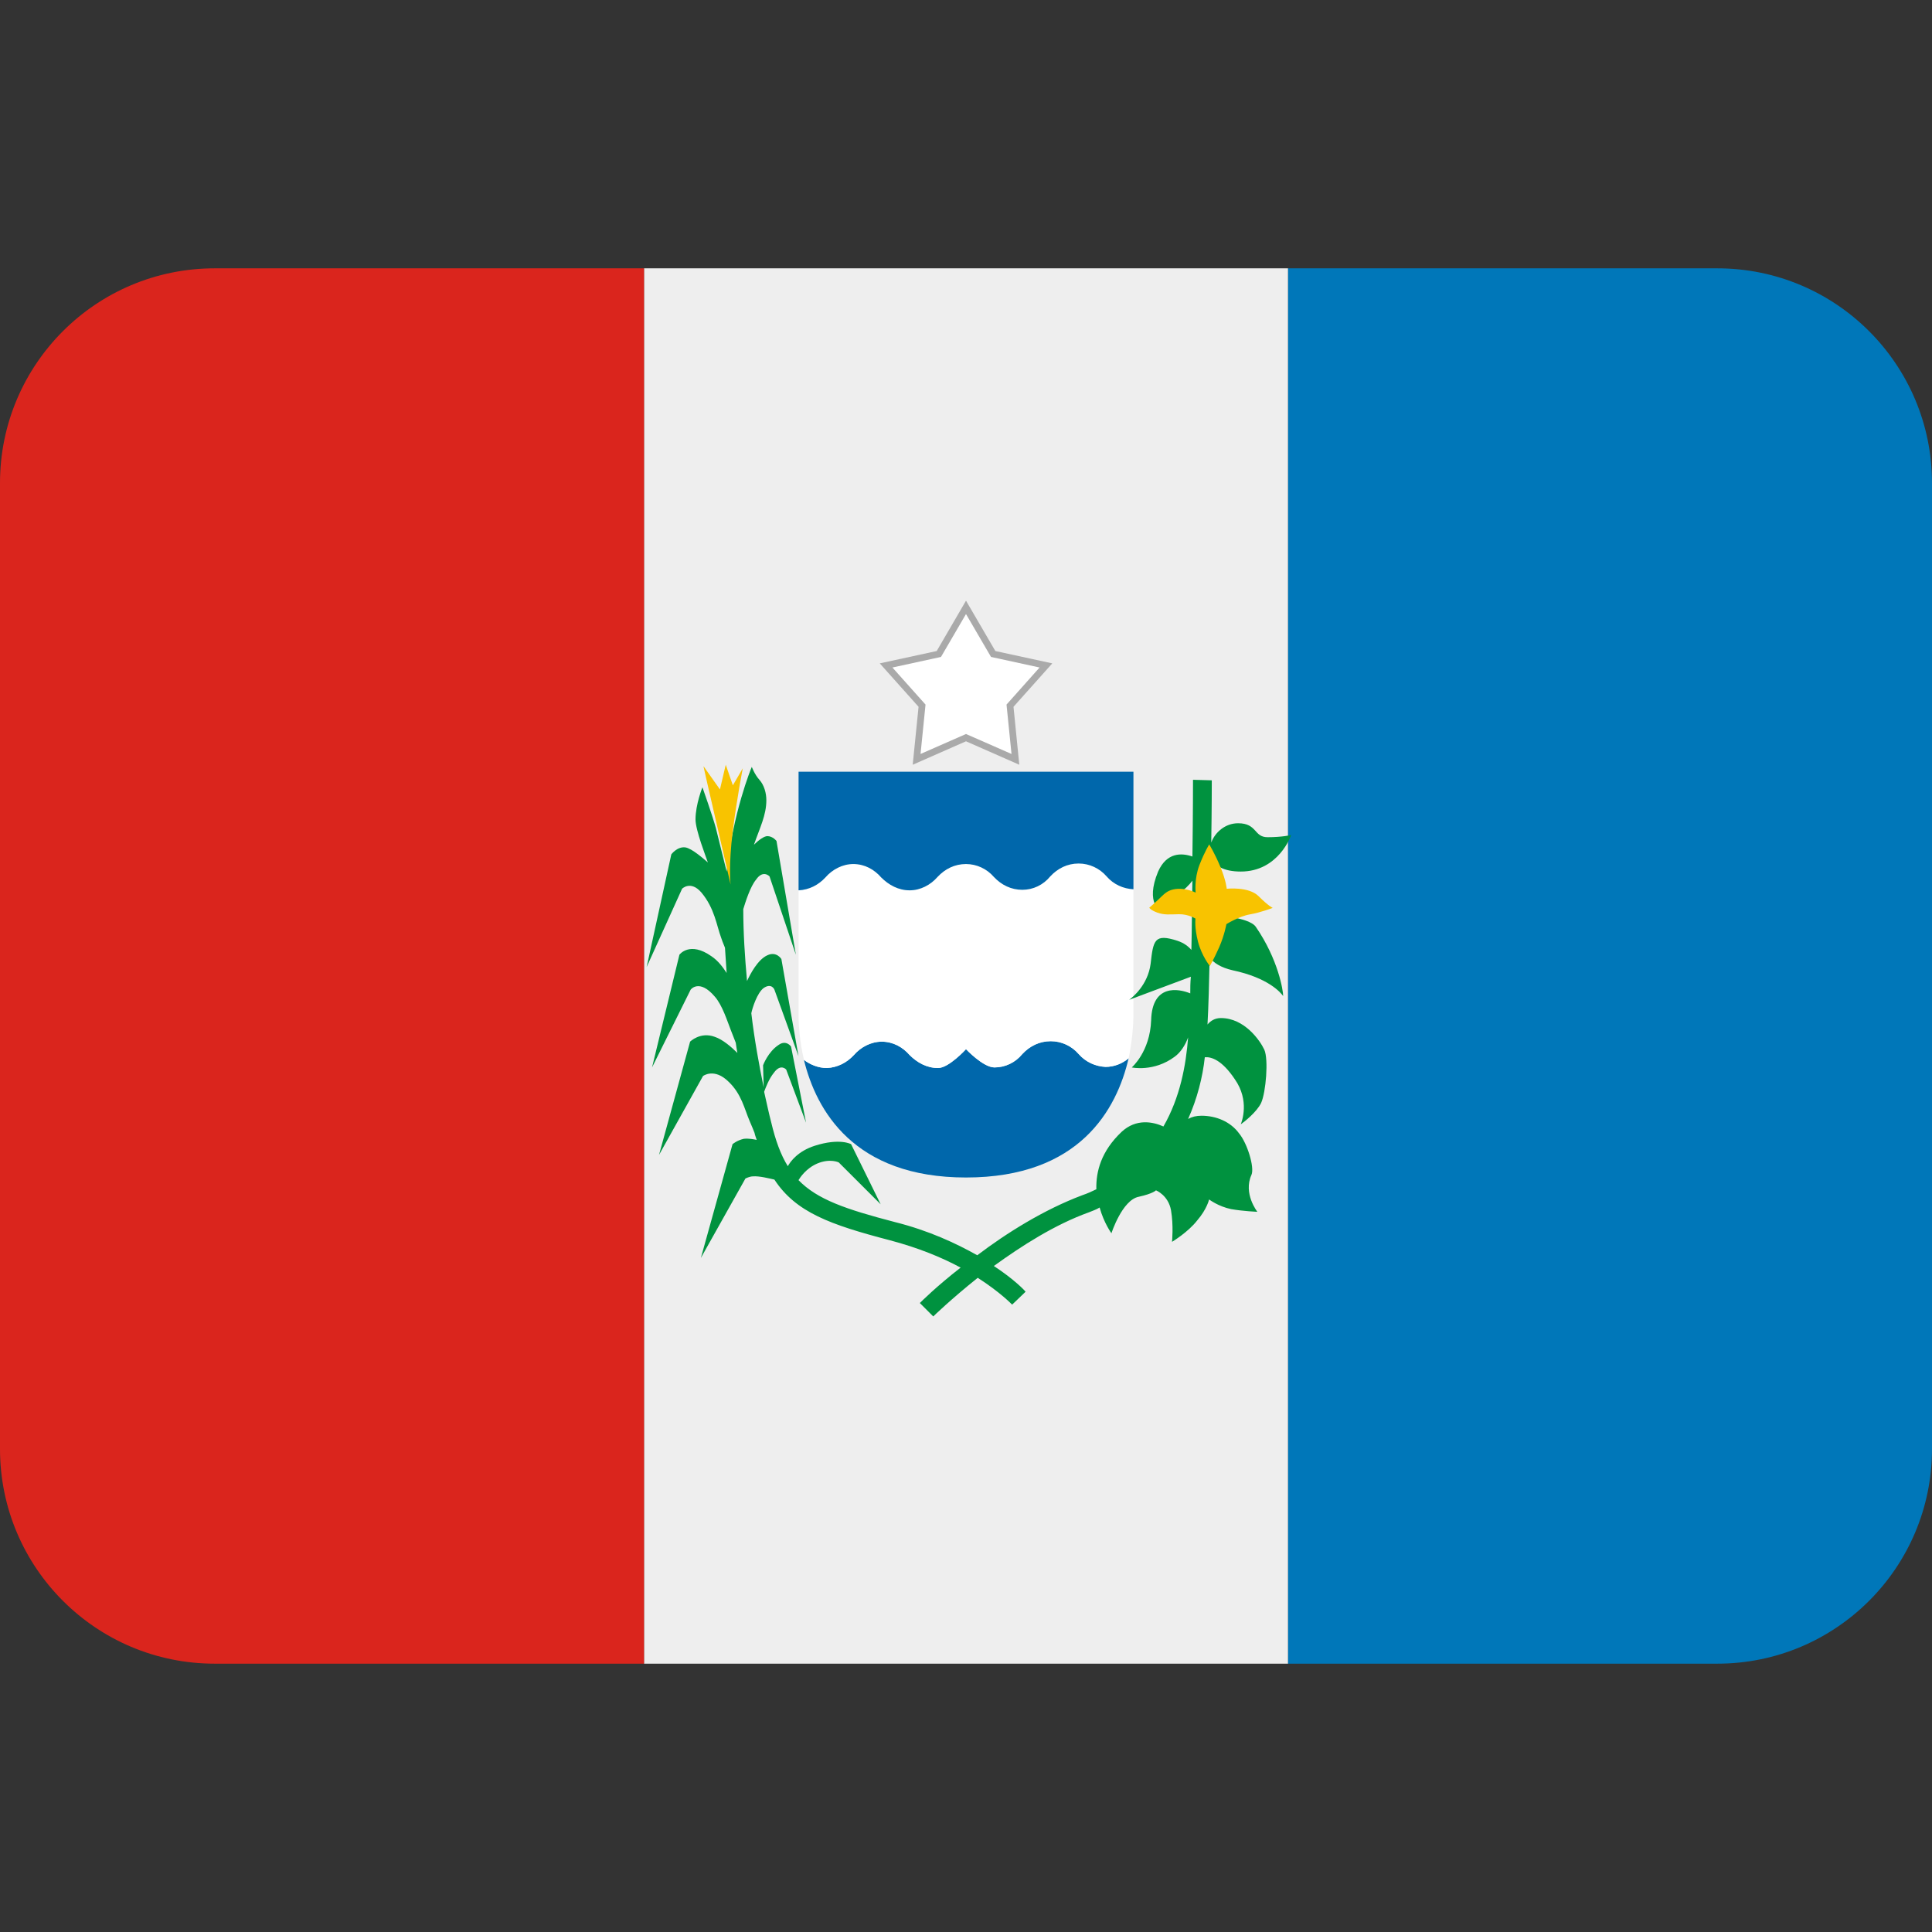 <svg xmlns:dc="http://purl.org/dc/elements/1.1/" xmlns:cc="http://creativecommons.org/ns#" xmlns:rdf="http://www.w3.org/1999/02/22-rdf-syntax-ns#" xmlns:svg="http://www.w3.org/2000/svg" xmlns="http://www.w3.org/2000/svg" viewBox="0 0 45 45" style="enable-background:new 0 0 45 45;" xml:space="preserve" version="1.1" id="svg2"><rect x="0" y="0" width="45" height="45" fill="#333333" stroke="none"/><defs id="defs6"><clipPath id="clipPath16" clipPathUnits="userSpaceOnUse"><path id="path18" d="M 0,36 36,36 36,0 0,0 0,36 Z"/></clipPath></defs><g transform="matrix(1.25,0,0,-1.25,0,45)" id="g10"><g id="g12"><g xmlns="http://www.w3.org/2000/svg" clip-path="url(#clipPath16)" id="g14"><g id="g30"><path id="path20" style="fill:#0077b9;fill-opacity:1;fill-rule:nonzero;stroke:none" d="M 32,31 H 24 V 5 h 8 c 2.209,0 4,1.791 4,4 v 18 c 0,2.209 -1.791,4 -4,4"/><path id="path21" style="fill:#eeeeee;fill-opacity:1;fill-rule:nonzero;stroke:none" d="M 24,5 H 12 v 26 h 12 z"/><path id="path22" style="fill:#da251d;fill-opacity:1;fill-rule:nonzero;stroke:none" d="M 12,31 H 4 C 1.791,31 0,29.209 0,27 V 9 C 0,6.791 1.791,5 4,5 h 8 z"/></g><g id="g32"><path id="path30" style="fill:#0067ab;fill-opacity:1;fill-rule:nonzero;stroke:none" d="m 21.03,16.28 c -0.221,-0.95 -0.91,-2.221 -3.03,-2.221 -2.09,0 -2.79,1.25 -3.02,2.191 0.12,-0.09 0.27,-0.151 0.43,-0.151 0.2,0.011 0.37,0.101 0.5,0.241 0.13,0.15 0.32,0.25 0.52,0.25 0.21,0 0.39,-0.1 0.52,-0.25 0.14,-0.14 0.32,-0.241 0.53,-0.241 0.2,0 0.52,0.351 0.52,0.351 0,0 0.32,-0.34 0.53,-0.34 0.2,0 0.39,0.09 0.52,0.25 0.14,0.149 0.32,0.239 0.53,0.239 0.2,0 0.389,-0.09 0.519,-0.239 0.131,-0.15 0.311,-0.23 0.5,-0.24 0.16,0 0.311,0.059 0.431,0.16"/><path id="path31" style="fill:#ffffff;fill-opacity:1;fill-rule:nonzero;stroke:none" d="m 21.12,19.43 v -2.34 c 0,-0.18 -0.021,-0.48 -0.09,-0.81 -0.12,-0.1 -0.27,-0.16 -0.431,-0.16 -0.189,0.01 -0.369,0.09 -0.5,0.24 -0.129,0.15 -0.319,0.239 -0.519,0.239 -0.21,0 -0.39,-0.089 -0.53,-0.239 -0.13,-0.16 -0.32,-0.25 -0.52,-0.25 -0.21,0 -0.53,0.34 -0.53,0.34 0,0 -0.32,-0.351 -0.52,-0.351 -0.21,0 -0.39,0.101 -0.53,0.241 -0.13,0.15 -0.31,0.25 -0.52,0.25 -0.2,0 -0.39,-0.1 -0.52,-0.25 -0.13,-0.14 -0.3,-0.23 -0.5,-0.241 -0.16,0 -0.31,0.061 -0.43,0.151 -0.08,0.349 -0.1,0.65 -0.1,0.84 v 2.32 c 0.2,0.01 0.37,0.1 0.5,0.24 0.13,0.15 0.32,0.25 0.52,0.25 0.21,0 0.39,-0.1 0.52,-0.25 0.14,-0.14 0.32,-0.24 0.53,-0.24 0.2,0 0.39,0.1 0.52,0.25 0.14,0.15 0.32,0.24 0.53,0.24 0.2,0 0.39,-0.09 0.519,-0.24 0.141,-0.15 0.321,-0.24 0.531,-0.24 0.2,0 0.39,0.09 0.52,0.25 0.14,0.15 0.32,0.24 0.529,0.24 0.201,0 0.391,-0.09 0.521,-0.24 0.13,-0.15 0.31,-0.23 0.5,-0.24"/><path id="path32" style="fill:#0067ab;fill-opacity:1;fill-rule:nonzero;stroke:none" d="m 21.12,21.62 v -2.19 c -0.19,0.01 -0.37,0.09 -0.5,0.24 -0.13,0.15 -0.32,0.24 -0.521,0.24 -0.209,0 -0.389,-0.09 -0.529,-0.24 -0.13,-0.16 -0.32,-0.25 -0.52,-0.25 -0.21,0 -0.39,0.09 -0.531,0.24 -0.129,0.15 -0.319,0.24 -0.519,0.24 -0.21,0 -0.39,-0.09 -0.53,-0.24 -0.13,-0.15 -0.32,-0.25 -0.52,-0.25 -0.21,0 -0.39,0.1 -0.53,0.24 -0.13,0.15 -0.31,0.25 -0.52,0.25 -0.2,0 -0.39,-0.1 -0.52,-0.25 -0.13,-0.14 -0.3,-0.23 -0.5,-0.24 v 2.21 z"/><path id="path33" style="fill:#aaaaaa;fill-opacity:1;fill-rule:nonzero;stroke:none" d="m 17.007,21.75 0.109,1.08 -0.723,0.809 1.061,0.23 0.546,0.938 0.547,-0.938 1.061,-0.23 -0.723,-0.809 0.108,-1.08 -0.993,0.437 z"/><path id="path34" style="fill:#ffffff;fill-opacity:1;fill-rule:nonzero;stroke:none" d="m 18,24.558 0.466,-0.799 0.905,-0.197 -0.616,-0.691 0.093,-0.92 -0.848,0.372 -0.847,-0.372 0.093,0.92 -0.617,0.691 0.905,0.197 z"/><path id="path35" style="fill:#00923f;fill-opacity:1;fill-rule:nonzero;stroke:none" d="m 23.4,18.73 c 0.42,-0.61 0.51,-1.19 0.51,-1.29 -0.05,0.07 -0.281,0.34 -0.941,0.48 -0.219,0.05 -0.359,0.14 -0.429,0.24 -0.01,-0.48 -0.021,-0.91 -0.04,-1.25 0.059,0.07 0.139,0.12 0.25,0.12 0.44,0 0.73,-0.42 0.809,-0.59 0.08,-0.18 0.03,-0.79 -0.059,-0.99 -0.08,-0.17 -0.321,-0.36 -0.38,-0.4 0.019,0.05 0.17,0.44 -0.111,0.84 -0.24,0.36 -0.439,0.42 -0.559,0.41 -0.04,-0.37 -0.141,-0.77 -0.311,-1.15 0.071,0.04 0.151,0.06 0.25,0.06 0.271,0 0.54,-0.11 0.7,-0.33 0.151,-0.18 0.29,-0.63 0.231,-0.77 -0.16,-0.35 0.109,-0.69 0.109,-0.69 0,0 -0.259,0.01 -0.489,0.05 -0.24,0.05 -0.41,0.18 -0.41,0.18 0,0 -0.04,-0.18 -0.221,-0.39 -0.17,-0.22 -0.47,-0.4 -0.47,-0.4 0,0 0.031,0.3 -0.019,0.59 -0.051,0.28 -0.28,0.37 -0.28,0.37 0,0 -0.05,-0.06 -0.321,-0.12 -0.309,-0.06 -0.509,-0.68 -0.509,-0.68 0,0 -0.14,0.19 -0.22,0.48 -0.061,-0.04 -0.13,-0.06 -0.2,-0.09 -0.64,-0.23 -1.26,-0.63 -1.771,-1 0.381,-0.25 0.58,-0.46 0.591,-0.48 l -0.25,-0.24 c -0.011,0.01 -0.221,0.23 -0.641,0.5 -0.5,-0.4 -0.819,-0.71 -0.829,-0.72 l -0.25,0.25 c 0.03,0.03 0.31,0.31 0.76,0.66 -0.351,0.19 -0.791,0.37 -1.32,0.51 -1.111,0.29 -1.75,0.52 -2.15,1.13 -0.091,0.02 -0.28,0.07 -0.4,0.06 -0.061,0 -0.14,-0.04 -0.14,-0.04 l -0.83,-1.48 0.59,2.12 c 0,0 0.08,0.07 0.209,0.1 0.101,0.01 0.19,-0.01 0.241,-0.02 -0.011,0.04 -0.031,0.08 -0.04,0.13 -0.02,0.05 -0.051,0.13 -0.091,0.22 -0.099,0.23 -0.15,0.5 -0.389,0.73 -0.27,0.27 -0.48,0.11 -0.48,0.11 l -0.82,-1.47 0.579,2.11 c 0,0 0.19,0.19 0.46,0.09 0.15,-0.05 0.31,-0.19 0.421,-0.3 -0.01,0.06 -0.021,0.12 -0.03,0.19 -0.02,0.05 -0.05,0.13 -0.09,0.23 -0.071,0.18 -0.16,0.47 -0.301,0.63 -0.289,0.34 -0.449,0.13 -0.449,0.13 l -0.72,-1.45 0.51,2.1 c 0,0 0.19,0.26 0.599,-0.03 0.12,-0.08 0.21,-0.2 0.281,-0.31 -0.01,0.16 -0.02,0.32 -0.031,0.47 -0.009,0.03 -0.04,0.09 -0.069,0.18 -0.09,0.24 -0.121,0.55 -0.371,0.85 -0.199,0.23 -0.359,0.07 -0.359,0.07 l -0.661,-1.46 0.46,2.1 c 0,0 0.111,0.15 0.261,0.13 0.13,-0.02 0.359,-0.23 0.42,-0.28 -0.03,0.09 -0.23,0.6 -0.23,0.8 0,0.28 0.129,0.6 0.129,0.6 0,0 0.191,-0.54 0.25,-0.76 0.051,-0.2 0.17,-0.68 0.201,-0.81 0.12,1.1 0.45,1.91 0.469,1.95 0,0 0.051,-0.14 0.141,-0.24 0.09,-0.1 0.13,-0.25 0.13,-0.38 0,-0.28 -0.12,-0.51 -0.231,-0.83 0.091,0.09 0.191,0.16 0.25,0.16 0.101,0 0.17,-0.09 0.17,-0.09 l 0.361,-2.12 -0.491,1.46 c 0,0 -0.12,0.13 -0.25,-0.06 -0.109,-0.13 -0.199,-0.42 -0.239,-0.55 0,-0.44 0.029,-0.89 0.07,-1.34 0.06,0.13 0.2,0.4 0.379,0.48 0.17,0.08 0.261,-0.07 0.261,-0.07 l 0.319,-1.81 -0.449,1.24 c 0,0 -0.051,0.13 -0.2,0.03 -0.121,-0.09 -0.21,-0.37 -0.23,-0.47 0.06,-0.51 0.15,-0.99 0.23,-1.38 l -0.011,0.41 c 0,0 0.091,0.25 0.29,0.38 0.141,0.1 0.231,-0.03 0.231,-0.03 l 0.28,-1.42 -0.37,0.99 c 0,0 -0.101,0.12 -0.23,-0.06 -0.09,-0.11 -0.15,-0.27 -0.18,-0.35 v -0.01 c 0.05,-0.22 0.09,-0.41 0.13,-0.56 0.08,-0.34 0.179,-0.61 0.31,-0.82 0.05,0.09 0.19,0.28 0.5,0.38 0.47,0.15 0.679,0.03 0.679,0.03 l 0.551,-1.12 -0.781,0.78 c 0,0 -0.16,0.08 -0.399,-0.02 -0.21,-0.09 -0.32,-0.26 -0.351,-0.31 0.351,-0.36 0.871,-0.54 1.791,-0.78 0.64,-0.16 1.149,-0.4 1.54,-0.62 0.54,0.41 1.24,0.85 1.96,1.12 0.089,0.03 0.179,0.07 0.259,0.11 -0.009,0.33 0.09,0.71 0.471,1.07 0.27,0.25 0.58,0.19 0.779,0.1 0.311,0.54 0.42,1.14 0.46,1.66 -0.05,-0.14 -0.139,-0.28 -0.25,-0.36 -0.389,-0.29 -0.8,-0.2 -0.8,-0.2 0,0 0.34,0.29 0.361,0.88 0.019,0.68 0.51,0.59 0.729,0.5 0,0.1 0,0.2 0.011,0.31 l -1.15,-0.43 c 0.07,0.05 0.349,0.28 0.4,0.67 0.05,0.44 0.069,0.57 0.5,0.43 0.119,-0.04 0.199,-0.1 0.26,-0.17 0.01,0.42 0.01,0.87 0.019,1.29 -0.069,-0.09 -0.149,-0.17 -0.25,-0.23 -0.29,-0.17 -0.33,-0.35 -0.33,-0.35 0,0 -0.309,0.15 -0.059,0.75 0.16,0.36 0.439,0.35 0.639,0.28 0.011,0.8 0.011,1.41 0.011,1.43 l 0.35,-0.01 c 0,-0.05 0,-0.52 -0.01,-1.16 0.069,0.19 0.26,0.36 0.5,0.36 0.359,0 0.29,-0.26 0.55,-0.26 0.269,0 0.439,0.04 0.439,0.04 0,0 -0.229,-0.68 -0.939,-0.68 -0.321,0 -0.481,0.11 -0.55,0.24 0,-0.35 -0.011,-0.73 -0.021,-1.11 0.021,0.04 0.031,0.06 0.031,0.06 0,0 0.689,-0.03 0.82,-0.22"/><path id="path36" style="fill:#f8c300;fill-opacity:1;fill-rule:nonzero;stroke:none" d="m 22.532,20.265 c 0,0 0.101,-0.159 0.209,-0.42 0.108,-0.262 0.117,-0.406 0.117,-0.406 0,0 0.409,0.047 0.595,-0.139 0.185,-0.185 0.262,-0.217 0.262,-0.217 0,0 -0.221,-0.086 -0.424,-0.121 -0.203,-0.035 -0.439,-0.182 -0.439,-0.182 0,0 -0.035,-0.203 -0.134,-0.43 -0.101,-0.226 -0.174,-0.35 -0.174,-0.35 0,0 -0.15,0.182 -0.221,0.453 -0.07,0.271 -0.047,0.43 -0.047,0.43 0,0 -0.135,0.085 -0.308,0.082 -0.174,-0.003 -0.271,-0.017 -0.401,0.029 -0.129,0.047 -0.152,0.092 -0.152,0.092 0,0 0.079,0.066 0.164,0.147 0.071,0.067 0.14,0.149 0.241,0.182 0.224,0.073 0.459,-0.047 0.459,-0.047 0,0 -0.029,0.253 0.07,0.512 0.101,0.259 0.183,0.385 0.183,0.385"/><path id="path37" style="fill:#f8c300;fill-opacity:1;fill-rule:nonzero;stroke:none" d="m 13.841,21.684 c 0,0 -0.11,-0.553 -0.188,-1.181 -0.079,-0.627 -0.04,-0.984 -0.04,-0.984 0,0 -0.113,0.502 -0.286,1.244 -0.173,0.741 -0.219,0.961 -0.219,0.961 l 0.307,-0.434 0.108,0.46 0.133,-0.383 z"/></g></g></g></g></svg>